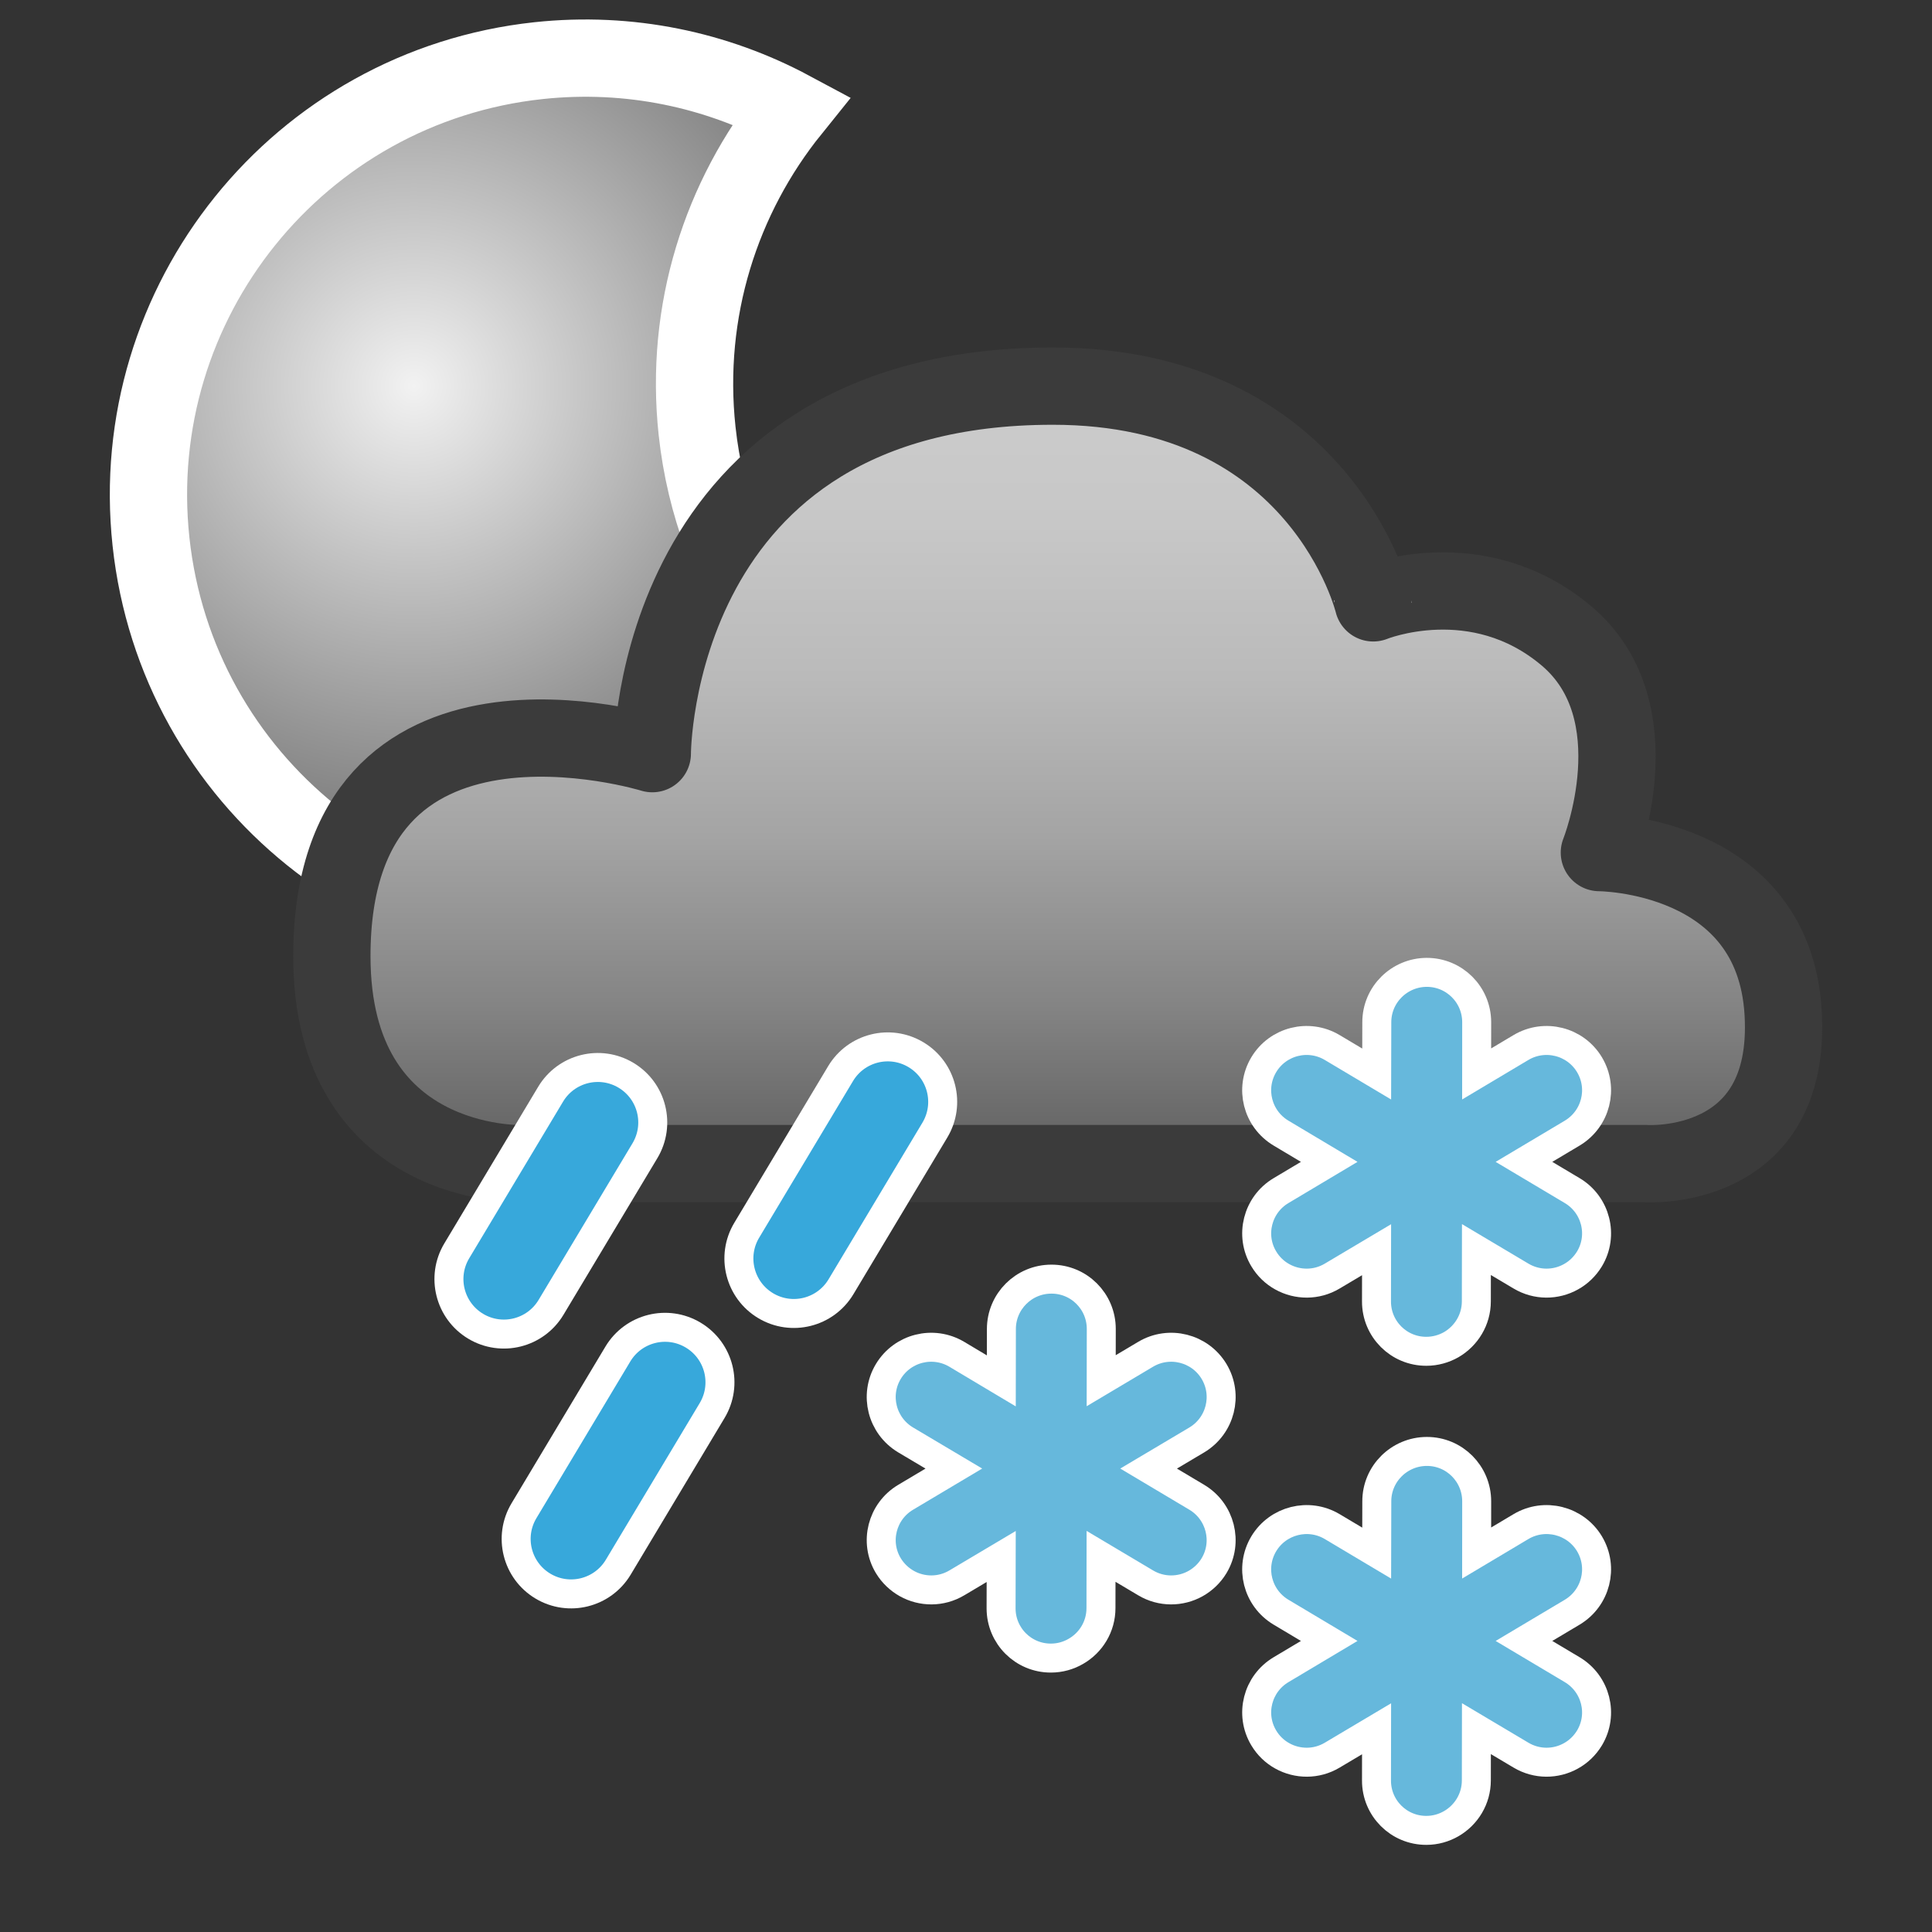 <?xml version="1.0" encoding="utf-8"?>
<!-- Generator: Adobe Illustrator 14.0.0, SVG Export Plug-In  -->
<!DOCTYPE svg PUBLIC "-//W3C//DTD SVG 1.1//EN" "http://www.w3.org/Graphics/SVG/1.1/DTD/svg11.dtd">
<svg version="1.1"
	 xmlns="http://www.w3.org/2000/svg" xmlns:xlink="http://www.w3.org/1999/xlink" xmlns:a="http://ns.adobe.com/AdobeSVGViewerExtensions/3.0/"
	 x="0px" y="0px" width="100px" height="100px" viewBox="-5.684 -1.009 100 100" enable-background="new -5.684 -1.009 100 100"
	 xml:space="preserve">
<rect x="-5.684" y="-1.009" width="100" height="100" fill="#333333" stroke="none"/>
<defs>
</defs>
<radialGradient id="SVGID_2_" cx="15.729" cy="18.97" r="27.938" gradientUnits="userSpaceOnUse">
	<stop  offset="0" style="stop-color:#F2F2F2"/>
	<stop  offset="1" style="stop-color:#666666"/>
</radialGradient>
<path fill="url(#SVGID_2_)" stroke="#FFFFFF" stroke-width="4" d="M30.397,21.292c-0.668-6.211,1.246-12.102,4.879-16.611
	c-3.875-2.078-8.387-3.055-13.09-2.551C9.772,3.466,0.796,14.617,2.132,27.031c1.336,12.41,12.48,21.391,24.895,20.055
	c6.203-0.668,11.551-3.785,15.18-8.285C35.851,35.386,31.229,29.003,30.397,21.292z"/>
<linearGradient id="SVGID_3_" gradientUnits="userSpaceOnUse" x1="49.063" y1="18.977" x2="49.063" y2="57.783">
	<stop  offset="0" style="stop-color:#CCCCCC"/>
	<stop  offset="0.184" style="stop-color:#C7C7C7"/>
	<stop  offset="0.388" style="stop-color:#BABABA"/>
	<stop  offset="0.601" style="stop-color:#A4A4A4"/>
	<stop  offset="0.819" style="stop-color:#858585"/>
	<stop  offset="1" style="stop-color:#666666"/>
</linearGradient>
<path fill="url(#SVGID_3_)" stroke="#3B3B3B" stroke-width="4" stroke-linejoin="round" d="M21.271,59.219h58.27
	c0,0,7.559,0.488,7.07-7.805s-9.512-8.293-9.512-8.293s2.928-7.316-1.705-11.219c-4.635-3.902-10-1.707-10-1.707
	S62.71,18.977,48.81,18.977C28.056,18.977,28.079,38,28.079,38s-16.586-5.129-16.586,10.484
	C11.493,59.504,21.271,59.219,21.271,59.219z"/>
<path fill="#37A8DB" stroke="#FFFFFF" stroke-width="1.5" d="M37.845,65.594c-0.809,1.348-2.555,1.785-3.902,0.977l0,0
	c-1.346-0.809-1.785-2.555-0.977-3.902l4.859-8.109c0.809-1.348,2.555-1.785,3.902-0.977l0,0c1.348,0.805,1.785,2.555,0.977,3.902
	L37.845,65.594z"/>
<path fill="#37A8DB" stroke="#FFFFFF" stroke-width="1.5" d="M22.837,66.66c-0.809,1.348-2.555,1.785-3.902,0.977l0,0
	c-1.346-0.809-1.785-2.555-0.977-3.902l4.859-8.109c0.809-1.348,2.557-1.785,3.904-0.977l0,0c1.348,0.809,1.783,2.555,0.977,3.902
	L22.837,66.66z"/>
<path fill="#37A8DB" stroke="#FFFFFF" stroke-width="1.5" d="M26.317,80.109c-0.809,1.348-2.555,1.785-3.902,0.977l0,0
	c-1.348-0.809-1.785-2.555-0.977-3.902l4.859-8.109c0.809-1.348,2.555-1.785,3.902-0.977l0,0c1.348,0.809,1.785,2.555,0.977,3.902
	L26.317,80.109z"/>
<path fill="#66B8DC" stroke="#FFFFFF" stroke-width="1.5" d="M75.694,60.617l-2.498-1.488l2.498-1.488
	c1.225-0.734,1.627-2.313,0.895-3.539c-0.732-1.223-2.322-1.621-3.549-0.891l-2.293,1.367l0.002-2.68
	c-0.002-1.426-1.154-2.578-2.584-2.578c-1.426,0.004-2.59,1.16-2.586,2.586l-0.006,2.676l-2.301-1.371
	c-1.225-0.73-2.814-0.332-3.545,0.891c-0.732,1.227-0.332,2.805,0.895,3.539l2.494,1.488l-2.494,1.488
	c-1.223,0.727-1.627,2.313-0.895,3.531c0.24,0.402,0.576,0.719,0.959,0.93c0.779,0.434,1.768,0.453,2.588-0.039l2.293-1.363
	l-0.004,2.68c-0.002,1.426,1.152,2.582,2.582,2.578c0.469,0,0.91-0.129,1.289-0.344c0.775-0.453,1.297-1.285,1.297-2.242l0.004-2.68
	l2.305,1.371c0.824,0.492,1.809,0.473,2.586,0.039c0.383-0.211,0.719-0.527,0.963-0.93C77.321,62.93,76.917,61.344,75.694,60.617z"
	/>
<path fill="#66B8DC" stroke="#FFFFFF" stroke-width="1.5" d="M75.694,85.414l-2.498-1.488l2.498-1.488
	c1.225-0.734,1.627-2.313,0.895-3.539c-0.732-1.219-2.322-1.621-3.549-0.891l-2.293,1.367l0.002-2.68
	c-0.002-1.426-1.154-2.582-2.584-2.578c-1.426,0.004-2.59,1.16-2.586,2.586l-0.006,2.676l-2.301-1.371
	c-1.225-0.73-2.814-0.328-3.545,0.891c-0.732,1.227-0.332,2.805,0.895,3.539l2.494,1.488l-2.494,1.488
	c-1.223,0.73-1.627,2.309-0.895,3.531c0.24,0.402,0.576,0.719,0.959,0.93c0.779,0.434,1.768,0.453,2.588-0.039l2.293-1.363
	l-0.004,2.68c-0.002,1.426,1.152,2.582,2.582,2.578c0.469,0,0.91-0.129,1.289-0.348c0.775-0.449,1.297-1.281,1.297-2.238l0.004-2.68
	l2.305,1.371c0.824,0.492,1.809,0.473,2.586,0.039c0.383-0.211,0.719-0.527,0.963-0.93C77.321,87.723,76.917,86.145,75.694,85.414z"
	/>
<path fill="#66B8DC" stroke="#FFFFFF" stroke-width="1.5" d="M56.265,76.492l-2.498-1.488l2.498-1.484
	c1.223-0.734,1.623-2.316,0.893-3.539c-0.734-1.223-2.322-1.621-3.547-0.891l-2.297,1.367l0.004-2.68
	c0-1.426-1.152-2.582-2.584-2.578c-1.428,0-2.588,1.16-2.586,2.586l-0.004,2.68l-2.303-1.375c-1.227-0.73-2.813-0.332-3.547,0.891
	s-0.33,2.805,0.895,3.539l2.498,1.484l-2.498,1.488c-1.223,0.73-1.629,2.313-0.895,3.535c0.242,0.402,0.58,0.715,0.963,0.93
	c0.779,0.434,1.764,0.453,2.588-0.039l2.293-1.363l-0.006,2.684c0,1.422,1.152,2.578,2.58,2.574c0.471,0,0.914-0.129,1.289-0.348
	c0.779-0.445,1.301-1.281,1.301-2.238l0.004-2.68l2.305,1.371c0.82,0.492,1.809,0.473,2.586,0.039
	c0.383-0.215,0.719-0.527,0.961-0.93C57.888,78.805,57.485,77.223,56.265,76.492z"/>
</svg>
